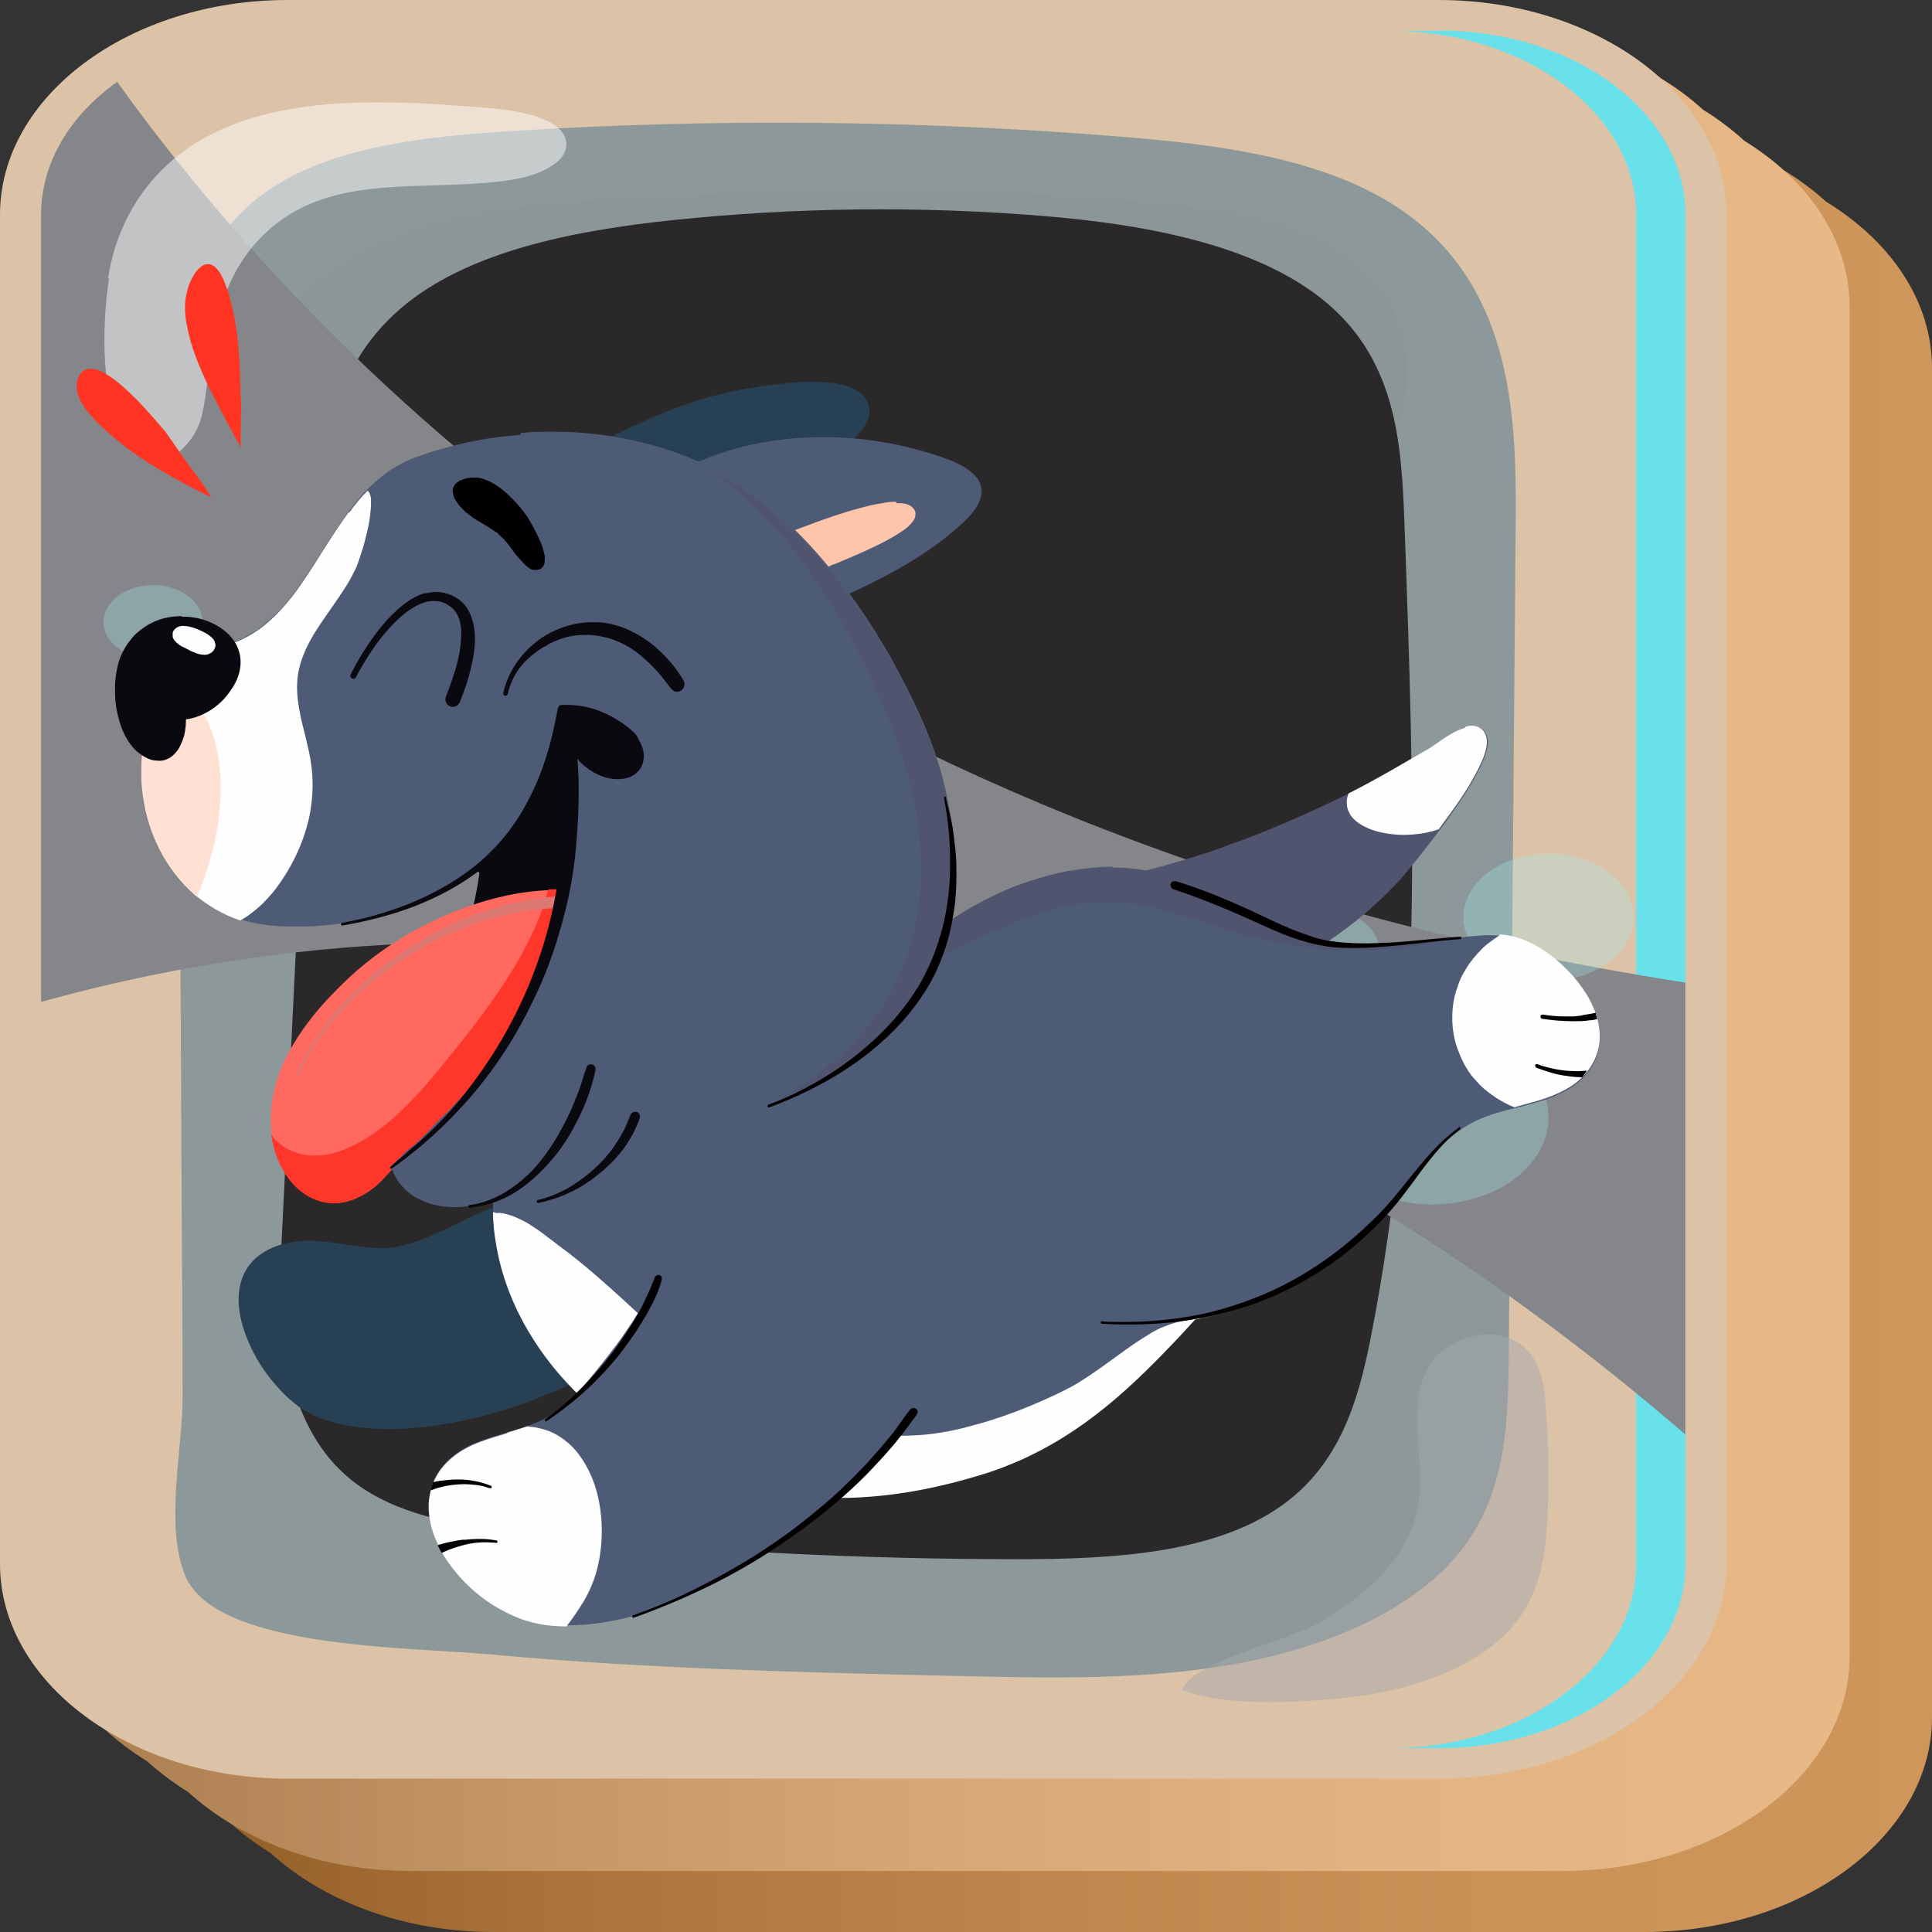 <?xml version="1.0" encoding="UTF-8"?>
<svg xmlns="http://www.w3.org/2000/svg" xmlns:xlink="http://www.w3.org/1999/xlink" viewBox="0 0 64 64">
  <rect x="0" y="0" width="64" height="64" fill="#333333" stroke="none"/>
  <defs>
    <style>
      .cls-1 {
        fill: url(#linear-gradient-2);
      }

      .cls-2 {
        fill: #a7a9ac;
      }

      .cls-2, .cls-3 {
        opacity: .5;
      }

      .cls-2, .cls-4, .cls-5, .cls-6 {
        mix-blend-mode: overlay;
      }

      .cls-7 {
        fill: #dd7771;
      }

      .cls-8 {
        fill: #ff3423;
      }

      .cls-9 {
        fill: #68e1eb;
      }

      .cls-9, .cls-10, .cls-11 {
        mix-blend-mode: multiply;
      }

      .cls-12 {
        isolation: isolate;
      }

      .cls-13 {
        fill: #020001;
      }

      .cls-10 {
        fill: #a4edf3;
      }

      .cls-3 {
        fill: #fff;
      }

      .cls-14 {
        mix-blend-mode: soft-light;
      }

      .cls-14, .cls-15 {
        fill: #fefefe;
      }

      .cls-16, .cls-17 {
        fill: #2b2829;
      }

      .cls-16, .cls-18 {
        mix-blend-mode: screen;
      }

      .cls-4 {
        fill: #848689;
      }

      .cls-19 {
        fill: #dcc2a7;
      }

      .cls-5 {
        fill: #8c9699;
      }

      .cls-20 {
        fill: #ff695f;
      }

      .cls-21 {
        fill: #ffc5aa;
      }

      .cls-22 {
        fill: #51546e;
      }

      .cls-11 {
        opacity: .3;
      }

      .cls-23 {
        fill: #ff372a;
      }

      .cls-24 {
        fill: #ffe0d2;
      }

      .cls-25 {
        fill: #4e5b77;
      }

      .cls-26 {
        fill: #274054;
      }

      .cls-27 {
        fill: url(#linear-gradient);
      }

      .cls-28 {
        fill: #0a090f;
      }

      .cls-6 {
        fill: #8c9899;
      }
    </style>
    <linearGradient id="linear-gradient" x1="64" y1="34.03" x2="5.45" y2="34.03" gradientUnits="userSpaceOnUse">
      <stop offset="0" stop-color="#cf965b"/>
      <stop offset=".25" stop-color="#ca9257"/>
      <stop offset=".51" stop-color="#be864c"/>
      <stop offset=".78" stop-color="#a9733a"/>
      <stop offset="1" stop-color="#925d26"/>
    </linearGradient>
    <linearGradient id="linear-gradient-2" x1="61.28" y1="31.49" x2="1.36" y2="31.49" gradientUnits="userSpaceOnUse">
      <stop offset="0" stop-color="#e8b886"/>
      <stop offset=".25" stop-color="#e3b482"/>
      <stop offset=".5" stop-color="#d7a877"/>
      <stop offset=".76" stop-color="#c29464"/>
      <stop offset="1" stop-color="#a97c4e"/>
    </linearGradient>
  </defs>
  <g class="cls-12">
    <g id="_Слой_2" data-name="Слой 2">
      <g id="_Слой_1-2" data-name="Слой 1">
        <g>
          <g>
            <path class="cls-27" d="M60.49,6.68c-1.75-1.6-4.41-2.62-7.38-2.62H14.98c-5.26,0-9.53,3.19-9.53,7.11V55.87c0,2.22,1.37,4.2,3.51,5.51,1.75,1.6,4.41,2.62,7.38,2.62H54.47c5.26,0,9.53-3.19,9.53-7.11V12.19c0-2.22-1.37-4.2-3.51-5.51Z"/>
            <path class="cls-1" d="M57.77,4.65c-.41-.37-.86-.71-1.36-1.02-1.75-1.6-4.41-2.62-7.38-2.62H10.89C5.64,1.02,1.36,4.21,1.36,8.13V52.83c0,2.22,1.37,4.2,3.51,5.51,.41,.37,.86,.71,1.36,1.02,1.75,1.6,4.41,2.62,7.38,2.62H51.74c5.26,0,9.53-3.19,9.53-7.11V10.16c0-2.22-1.37-4.2-3.51-5.51Z"/>
            <path class="cls-19" d="M47.66,0H9.53C4.28,0,0,3.19,0,7.11V51.81c0,3.92,4.28,7.11,9.53,7.11H47.66c5.26,0,9.53-3.19,9.53-7.11V7.11c0-3.92-4.28-7.11-9.53-7.11Z"/>
          </g>
          <path class="cls-6" d="M5.89,14.33c-.01-2.85,.17-6.06,2.96-8,2.12-1.47,5.21-1.81,8.09-1.99,6.68-.42,13.42-.36,20.09,.18,3.3,.26,6.79,.71,9.28,2.36,3.69,2.45,3.93,6.61,3.9,10.29-.08,9.24-.15,18.48-.23,27.72-.02,2.2-.08,4.51-1.54,6.42-1.54,2-4.45,3.25-7.46,3.8-3.01,.55-6.15,.48-9.24,.41-5.15-.12-10.31-.24-15.43-.71-2.79-.26-9.22-.18-10.19-2.65-.66-1.68-.07-4.15-.07-5.9,0-2.02-.02-4.03-.03-6.05-.02-4.03-.04-8.06-.06-12.1-.02-4.59-.04-9.18-.07-13.78Z"/>
          <path class="cls-5" d="M20.65,20.31c-3.25-.39-6.54-1.19-8.94-2.87-2.39-1.69-3.67-4.43-2.38-6.69,.89-1.57,2.87-2.69,5.01-3.3,2.14-.61,4.45-.77,6.74-.89,5.74-.3,11.52-.39,17.22,.17,2.22,.22,4.55,.57,6.21,1.7,2.93,1.99,2.55,5.66,.4,8.14-5.33,6.17-16.02,4.75-24.26,3.75Z"/>
          <path class="cls-16" d="M9.75,46.11c-.57-1.77-.49-3.61-.4-5.43,.37-7.55,.74-15.09,1.11-22.64,.14-2.75,.39-5.74,2.81-7.82,2.2-1.89,5.7-2.58,9.03-2.93,4.04-.42,8.14-.47,12.2-.14,3.7,.3,7.69,1.06,9.9,3.3,1.87,1.9,2.03,4.41,2.12,6.77,.33,9.07,.66,18.2-1.13,27.18-.4,1.99-1,4.12-2.97,5.5-2.25,1.58-5.63,1.75-8.72,1.75-5.06,0-10.12-.25-15.13-.73-4.65-.45-7.58-.99-8.81-4.8Z"/>
          <path class="cls-9" d="M47.66,1.02h-1.63c4.51,0,8.17,2.73,8.17,6.1V51.81c0,3.37-3.66,6.1-8.17,6.1h1.63c4.51,0,8.17-2.73,8.17-6.1V7.11c0-3.37-3.66-6.1-8.17-6.1Z"/>
          <path class="cls-2" d="M44.83,56.21c2.15-.26,4.29-1.07,5.39-2.47,.86-1.09,1-2.4,1.05-3.66,.05-1.24,.02-2.47-.08-3.71-.07-.81-.31-1.78-1.32-2.08-.75-.23-1.65,.04-2.16,.52-.51,.47-.69,1.1-.74,1.7-.11,1.25,.25,2.52-.08,3.75-.39,1.42-1.68,2.63-3.23,3.51-1.13,.64-4.12,1.25-4.5,2.21,1.43,.58,4.04,.42,5.67,.23Z"/>
          <path class="cls-4" d="M3.88,2.71c-1.55,1.11-2.52,2.67-2.52,4.4v26.08c12.35-3.44,32.73-4.39,54.47,14.33v-14.97C26.86,28.05,11.39,13.17,3.88,2.71Z"/>
          <path class="cls-3" d="M3.58,9.23c.26-1.79,1.27-3.6,3.21-4.67,2.66-1.47,6.31-1.25,9.61-.96,1.02,.09,2.32,.39,2.36,1.15,.03,.67-.97,1.08-1.84,1.21-2.2,.34-4.63-.04-6.59,.77-1.42,.58-2.33,1.69-2.8,2.85s-.56,2.38-.73,3.58c-.07,.46-.15,.93-.44,1.34-1.08,1.49-2.05,.48-2.43-.37-.6-1.35-.53-3.5-.32-4.91Z"/>
          <g class="cls-18">
            <path class="cls-17" d="M36.44,9.78c.84,1.55-.18,3.32-2.26,3.94-2.08,.62-4.45-.13-5.29-1.69-.84-1.55,.18-3.32,2.26-3.94,2.08-.62,4.45,.13,5.29,1.69Z"/>
            <ellipse class="cls-17" cx="41.34" cy="12.32" rx="2.18" ry="1.63"/>
            <path class="cls-17" d="M40.11,16.13c.37,.7-.08,1.49-1.01,1.77-.93,.28-1.99-.06-2.37-.76-.37-.7,.08-1.49,1.01-1.77,.93-.28,1.99,.06,2.37,.76Z"/>
          </g>
          <g class="cls-18">
            <path class="cls-17" d="M23.64,45.38c.8,1.49-.17,3.17-2.16,3.77-1.99,.6-4.25-.13-5.05-1.61-.8-1.49,.17-3.17,2.16-3.77,1.99-.6,4.25,.13,5.05,1.61Z"/>
            <path class="cls-17" d="M20.79,40.39c.22,.41-.05,.87-.59,1.03s-1.16-.03-1.38-.44c-.22-.41,.05-.87,.59-1.03,.54-.16,1.16,.03,1.38,.44Z"/>
            <path class="cls-17" d="M15.3,41.5c.45,.84-.09,1.78-1.21,2.12-1.12,.34-2.39-.07-2.84-.91-.45-.84,.09-1.78,1.21-2.12,1.12-.34,2.39,.07,2.84,.91Z"/>
          </g>
          <g class="cls-11">
            <path class="cls-10" d="M51.02,35.95c.79,1.47-.17,3.15-2.14,3.74-1.98,.59-4.22-.12-5.01-1.6-.79-1.47,.17-3.15,2.14-3.74,1.98-.59,4.22,.12,5.01,1.6Z"/>
            <path class="cls-10" d="M53.92,29.6c.58,1.08-.12,2.3-1.57,2.74-1.45,.43-3.09-.09-3.67-1.17-.58-1.08,.12-2.3,1.57-2.74,1.45-.43,3.09,.09,3.67,1.17Z"/>
            <path class="cls-10" d="M45.56,30.99c.37,.7-.08,1.49-1.01,1.77-.93,.28-1.99-.06-2.37-.76-.37-.7,.08-1.49,1.01-1.77,.93-.28,1.99,.06,2.37,.76Z"/>
            <path class="cls-10" d="M10.65,25.55c.41,.75-.09,1.61-1.1,1.92-1.01,.3-2.16-.06-2.57-.82-.41-.75,.09-1.61,1.1-1.92,1.01-.3,2.16,.06,2.57,.82Z"/>
            <path class="cls-10" d="M11.29,21.09c.21,.39-.04,.84-.57,1-.53,.16-1.13-.03-1.34-.43-.21-.39,.04-.84,.57-1,.53-.16,1.13,.03,1.34,.43Z"/>
            <path class="cls-10" d="M6.59,20.15c.34,.63-.07,1.34-.91,1.59-.84,.25-1.79-.05-2.13-.68-.34-.63,.07-1.34,.91-1.59s1.79,.05,2.13,.68Z"/>
          </g>
        </g>
        <g id="_Слой_6" data-name="Слой 6">
          <g>
            <path class="cls-22" d="M48.77,24.06c-.07,0-.15,.01-.23,.04-.08,.03-.16,.06-.24,.09-.09,.04-.17,.09-.23,.12-.16,.09-.32,.2-.46,.3l-.07,.05-.05,.03-.04,.03-.09,.06s-.08,.05-.12,.07l-.06,.04c-.12,.07-.24,.14-.36,.21-.23,.13-.46,.27-.69,.4-.5,.28-.95,.53-1.4,.76-.88,.44-1.81,.86-2.76,1.25-.37,.15-.73,.29-1.01,.39h-.02c-.38,.15-.71,.27-1.01,.37h-.03c-.47,.16-.95,.3-1.42,.43-.22,.06-.45,.12-.67,.18-.25,.07-.51,.13-.76,.2-.16,.04-.32,.09-.48,.13-.47,.16-.8,.27-1.11,.36-.42,.15-.81,.32-1.19,.51-.14,.07-.28,.14-.42,.22-.02,.01-.03,.04-.02,.05,0,.02,.02,.04,.04,.04,0,0,.01,0,.02,0,.41-.22,.87-.41,1.44-.6,.33-.1,.67-.2,1.05-.29,0,0,.02,.01,.03,.02,.03,.01,.07,.03,.1,.05h.02s.08,.05,.08,.05c.07,.03,.14,.06,.2,.09,.14,.07,.28,.13,.41,.2,.15,.08,.32,.17,.49,.27,.17,.1,.34,.2,.51,.3l.1,.06h.02s.02,.02,.02,.02c.29,.17,.6,.35,.9,.52,.39,.21,.72,.36,1.05,.48,.37,.13,.74,.21,1.09,.24,.06,0,.12,0,.18,0h-.04s-.04,.02-.04,.02c-.1,.03-.19,.06-.29,.08-.09,.02-.17,.04-.26,.06l-.15,.04c-.07,.02-.11,.05-.14,.09-.03,.05-.05,.11-.04,.17,.01,.06,.05,.11,.09,.15h.03s.03,.03,.03,.03c.03,0,.05,.01,.08,.01,.01,0,.03,0,.04,0,.18-.01,.37-.04,.62-.11,.21-.05,.42-.12,.66-.21,.39-.14,.8-.33,1.23-.58,.39-.22,.78-.48,1.19-.79,.36-.27,.71-.56,1.04-.87,.29-.27,.52-.5,.71-.71,.09-.09,.17-.19,.25-.29,.27-.32,.54-.66,.84-1.05,.38-.49,.69-.93,.97-1.35,.17-.25,.3-.46,.41-.66,.14-.24,.24-.44,.32-.63,.09-.2,.13-.36,.15-.52,.02-.18-.02-.34-.11-.46-.05-.06-.12-.11-.2-.14-.06-.02-.11-.03-.17-.03"/>
            <path class="cls-15" d="M48.54,24.1c-.08,.03-.16,.06-.24,.09-.09,.04-.17,.09-.23,.12-.16,.09-.32,.2-.46,.3l-.07,.05-.05,.03-.04,.03-.09,.06s-.08,.05-.12,.07l-.07,.04c-.12,.07-.24,.14-.36,.21-.23,.13-.46,.27-.69,.4-.49,.28-.95,.53-1.4,.76-.02,0-.03,.02-.05,.03-.02,.06-.04,.12-.05,.18-.01,.07-.01,.14,0,.2,0,0,0,0,0,0,0,.06,.02,.12,.04,.18h0c.02,.05,.06,.11,.09,.17,.05,.07,.11,.13,.17,.18,0,0,0,0,0,0,0,0,0,0,0,0,.1,.08,.21,.15,.32,.2,0,0,0,0,0,0,.2,.1,.42,.16,.64,.2,0,0,0,0,0,0,0,0,0,0,0,0,0,0,0,0,.01,0,.32,.06,.64,.07,.96,.04,0,0,0,0-.01,0,.28-.02,.56-.08,.82-.17,.26-.35,.5-.68,.71-.99,.17-.25,.3-.46,.41-.66,.14-.24,.24-.44,.32-.63,.09-.2,.13-.36,.15-.52,.02-.18-.02-.34-.11-.46-.05-.06-.12-.11-.2-.14-.06-.02-.11-.03-.17-.03-.07,0-.15,.01-.23,.04m-3.31,3.31s0,0,0,0c0,0,0,0,0,0"/>
            <polyline class="cls-15" points="44.91 27.2 44.91 27.2 44.91 27.2"/>
            <path class="cls-26" d="M16.88,39.93c-.14,0-.3,.02-.46,.06-.23,.05-.45,.15-.69,.26-.17,.08-.35,.17-.52,.25-.43,.21-.87,.43-1.32,.59-.4,.14-.73,.22-1.03,.25-.09,0-.17,0-.26,0-.38,0-.77-.06-1.13-.11h-.03c-.4-.07-.81-.13-1.21-.13-.06,0-.11,0-.17,0-.4,.02-.78,.11-1.12,.27-.12,.06-.24,.13-.36,.22-.1,.07-.19,.16-.28,.27-.29,.34-.43,.83-.39,1.38,.04,.5,.21,1.03,.5,1.59,.13,.25,.29,.5,.47,.74,.17,.22,.35,.43,.55,.63,.2,.19,.4,.36,.6,.49,.22,.14,.47,.26,.79,.36,.31,.1,.66,.18,1.05,.23,.31,.04,.63,.06,.97,.06,.05,0,.11,0,.16,0,.76-.01,1.55-.11,2.43-.3,.75-.16,1.52-.39,2.27-.68,.71-.27,1.33-.55,1.89-.87,.06-.04,.09-.11,.06-.17-.01-.03-.04-.05-.06-.06,0-.03,0-.06,0-.09,0-.03,0-.05,0-.08v-.02c0-.07-.01-.13-.02-.2-.01-.12-.02-.25-.04-.37-.03-.26-.07-.53-.11-.81-.11-.65-.25-1.21-.42-1.71-.22-.62-.47-1.08-.78-1.43-.17-.19-.35-.34-.55-.45-.22-.12-.45-.18-.69-.19-.03,0-.05,0-.08,0"/>
            <path class="cls-25" d="M36.84,28.71c-.44,0-.91,.05-1.43,.14-.26,.05-.55,.12-.87,.21-.3,.08-.59,.18-.86,.28-.52,.2-1.05,.46-1.59,.77-.51,.3-1,.65-1.45,1.03-.42,.36-.78,.72-1.08,1.1-.52,.43-1.08,.84-1.68,1.22-.56,.35-1.17,.69-1.85,1.03h0s.02,0,.02,0c-1.33,.65-2.75,1.2-4.12,1.74-.27,.11-.55,.21-.82,.32-1.83,.72-3.33,1.36-4.77,2.21-.03,.02-.04,.04-.05,.07,0,.03,0,.07,.02,.1,.02,.03,.04,.04,.07,.05-.06,.58-.07,1.16-.01,1.72,.06,.55,.17,1.11,.35,1.66,.33,1.03,.88,2.02,1.62,2.93,.35,.43,.75,.85,1.18,1.24,.41,.37,.87,.72,1.37,1.05,1.11,.74,2.33,1.29,3.63,1.63,1.02,.27,2.11,.41,3.23,.41,.25,0,.51,0,.77-.02,1.29-.07,2.65-.33,4.04-.76,.34-.11,.65-.22,.94-.34,.28-.11,.56-.24,.87-.4,.53-.27,1.07-.6,1.61-.99,.89-.65,1.76-1.43,2.81-2.53,.25-.26,.51-.54,.81-.87,.56-.1,1.12-.26,1.67-.46,1.14-.41,2.24-1.03,3.26-1.82,.68-.53,1.32-1.14,1.88-1.8,.13-.15,.26-.31,.4-.49,.07-.1,.15-.19,.22-.29,.06-.08,.12-.17,.18-.25,.29-.39,.56-.68,.84-.92,.26-.22,.55-.41,.86-.56,.43-.2,.89-.32,1.34-.43l.25-.06c.52-.14,1.08-.3,1.56-.61,.24-.16,.44-.35,.6-.58,.16-.23,.27-.48,.31-.75,.04-.24,.03-.5-.03-.79-.05-.24-.15-.49-.3-.77-.13-.23-.29-.46-.5-.71-.18-.21-.39-.42-.61-.6-.23-.19-.47-.35-.72-.49-.27-.14-.57-.25-.87-.3-.19-.04-.39-.05-.61-.05-.36,0-.72,.05-1.07,.09h-.09c-.31,.05-.64,.09-1.02,.12-.36,.04-.68,.06-.98,.08-.33,.02-.63,.03-.92,.03s-.59-.01-.86-.03c-.31-.03-.62-.07-.92-.13-.31-.06-.62-.15-.93-.26h-.02s0,0,0,0c-.29-.11-.58-.23-.86-.38-.13-.07-.27-.15-.43-.24-.11-.06-.21-.13-.31-.19-.05-.03-.11-.07-.16-.1-.29-.18-.59-.35-.89-.5-.27-.13-.55-.25-.86-.36-.28-.1-.57-.18-.86-.24-.27-.06-.55-.09-.87-.12-.13,0-.26-.01-.4-.01m-20.24,10.59h0s0-.02,0-.02c0,.03,0,.05,0,.08,0-.02,0-.03,0-.05h0s0,0,0,0c0,0,0,0,0,0,0,0,0,0,0,0h0s0,0,0,0c0,0,0,0,0,0,0,0,0,0,0,0"/>
            <path class="cls-15" d="M49.65,31s0,0,0,0c-.13,.09-.26,.18-.39,.28-.11,.09-.21,.19-.31,.3h0s0,0,0,0c0,0,0,0,0,0,0,0,0,0,0,0h0s0,0,0,0c0,0,0,0,0,0h0c-.09,.1-.18,.21-.26,.32-.08,.11-.15,.23-.22,.35,0,0,0,0,0,0,0,0,0,0,0,0,0,0,0,0,0,0-.07,.13-.13,.26-.17,.39-.05,.13-.09,.26-.12,.39,0,0,0,0,0,0,0,0,0,0,0,0,0,0,0,0,0,0-.06,.27-.08,.55-.07,.82h0s0,0,0,0c0,0,0,0,0,0,0,0,0,0,0,0,.01,.28,.06,.56,.15,.83,.09,.26,.2,.52,.35,.75,0,0,0,0,0,0,.07,.12,.16,.23,.25,.33,.09,.1,.18,.2,.28,.29h0c.11,.09,.22,.18,.34,.26,.11,.08,.23,.15,.36,.22,.11,.06,.22,.11,.33,.15,.02,0,.04-.01,.06-.02l.26-.07c.52-.14,1.08-.3,1.56-.61,.24-.16,.44-.35,.6-.58,.16-.23,.27-.48,.32-.76,.04-.24,.03-.5-.03-.79-.05-.24-.15-.49-.3-.77-.13-.23-.29-.46-.5-.71-.18-.21-.39-.41-.61-.6-.23-.19-.47-.35-.73-.49-.27-.14-.57-.25-.87-.3-.07-.01-.15-.02-.22-.03l-.04,.02m-1.17,1.24s0,0,0,0c0,0,0,0,0,0m-.29,.78s0,0,0,0c0,0,0,0,0,0m1.63,3.52h0s0,0,0,0Z"/>
            <polyline class="cls-15" points="48.96 31.57 48.96 31.57 48.96 31.57 48.96 31.57"/>
            <polyline class="cls-15" points="48.96 31.57 48.96 31.57 48.96 31.57 48.96 31.57"/>
            <path class="cls-15" d="M16.41,40.16h.01s-.06,0-.09,0c0,.18,.02,.36,.03,.53,.06,.55,.17,1.11,.35,1.66,.33,1.03,.88,2.02,1.62,2.94,.35,.43,.74,.84,1.18,1.24,.41,.37,.87,.72,1.37,1.05,1.11,.74,2.33,1.29,3.63,1.63,1.02,.27,2.11,.41,3.23,.41,.24,0,.5,0,.77-.02,1.29-.07,2.65-.33,4.04-.76,.35-.11,.66-.22,.94-.34,.28-.11,.56-.24,.87-.4,.53-.27,1.07-.6,1.61-.99,.89-.64,1.76-1.43,2.81-2.53,.24-.25,.51-.54,.81-.87,.07-.01,.13-.03,.2-.04-.04,0-.09,0-.13,.01-.12,.01-.24,.03-.36,.05-.12,.02-.24,.05-.35,.08,0,0,0,0,.01,0-.16,.04-.31,.1-.46,.16-.08,.03-.15,.07-.23,.11-.08,.04-.15,.08-.22,.13,0,0,0,0,0,0-.27,.16-.52,.33-.77,.51-.24,.17-.48,.35-.72,.52-.25,.18-.51,.36-.77,.52-.12,.08-.25,.15-.38,.22-.13,.07-.26,.13-.4,.2-.59,.28-1.19,.53-1.8,.74-.3,.1-.6,.2-.91,.28-.15,.04-.3,.08-.45,.12-.13,.03-.27,.06-.41,.09-.33,.06-.66,.11-1,.13-.32,.02-.64,.03-.97,.02-.33-.01-.66-.04-.99-.09-.32-.05-.63-.11-.95-.19-.65-.16-1.28-.38-1.89-.65-.61-.27-1.19-.58-1.75-.94-.57-.36-1.11-.75-1.62-1.18-.27-.23-.53-.46-.8-.7-.28-.25-.56-.51-.83-.76-.56-.51-1.12-1.01-1.71-1.47-.08-.07-.17-.13-.25-.19-.07-.05-.13-.1-.2-.15-.11-.09-.22-.17-.34-.26-.13-.1-.26-.2-.4-.29-.13-.09-.25-.17-.39-.24,0,0,0,0,0,0-.1-.05-.2-.1-.3-.14-.05-.02-.09-.04-.14-.05-.04-.01-.09-.03-.13-.04-.07-.02-.14-.03-.21-.04-.05,0-.11,0-.16,0h-.02"/>
            <path class="cls-13" d="M48.33,37.35c-.29,.21-.55,.44-.79,.69-.25,.26-.49,.55-.72,.83-.23,.28-.45,.57-.69,.85-.23,.27-.47,.53-.73,.77-.74,.72-1.57,1.35-2.47,1.86,0,0,.02,0,.02-.01-.43,.24-.88,.46-1.34,.64-.47,.19-.95,.34-1.44,.47h0c-1.06,.26-2.16,.36-3.25,.34,0,0,0,0,0,0-.14,0-.28,0-.41-.02-.02,0-.04,.01-.05,.03,0,.02,.01,.05,.03,.05,.85,.05,1.71,.03,2.55-.07,.41-.05,.82-.13,1.22-.22,.2-.04,.39-.1,.59-.15,.2-.05,.39-.12,.58-.18,.77-.26,1.51-.63,2.21-1.06,.72-.45,1.39-1,1.99-1.6,.21-.21,.41-.43,.6-.66,.2-.24,.38-.49,.57-.74,.09-.12,.18-.25,.27-.37,.09-.12,.18-.24,.28-.36,.19-.24,.39-.48,.61-.69h0c.13-.12,.27-.24,.41-.34,.02-.01,.02-.04,0-.06,0-.01-.02-.02-.03-.02,0,0-.02,0-.02,0m-8.15,6.1s0,0,.01,0c0,0,0,0-.01,0"/>
            <path class="cls-13" d="M50.86,35.3s0,.06,.03,.07c.16,.06,.32,.11,.48,.16,.17,.05,.34,.09,.52,.11,.17,.03,.35,.04,.52,.05h0c.05-.07,.11-.14,.16-.22-.02,0-.03,0-.05,0-.13,.01-.25,.02-.38,.01,0,0,0,0,.01,0-.36,0-.72-.07-1.06-.17,0,0,0,0,0,0-.06-.02-.12-.04-.17-.06,0,0-.02,0-.02,0-.02,0-.04,.01-.05,.03"/>
            <path class="cls-13" d="M52.4,33.64c-.09,.01-.18,.02-.27,.03-.1,0-.2,0-.3,0h.02c-.25,0-.49-.02-.74-.06-.04,0-.08,.02-.08,.06,0,.04,.02,.08,.06,.08,.18,.02,.35,.05,.53,.06,.17,.01,.34,.02,.51,.02s.34,0,.51-.03c.09,0,.18-.02,.27-.04-.02-.07-.04-.14-.05-.21-.15,.03-.3,.06-.45,.08"/>
            <polyline class="cls-15" points="48.96 31.57 48.96 31.57 48.96 31.57 48.96 31.57"/>
            <path class="cls-22" d="M35.41,28.85c-.26,.05-.55,.12-.87,.21-.31,.09-.59,.18-.86,.28-.52,.2-1.05,.46-1.59,.77-.51,.3-1,.65-1.45,1.03-.42,.36-.78,.72-1.08,1.1-.02,.02-.05,.04-.07,.06,.25-.08,.49-.16,.73-.25,.54-.21,1.07-.45,1.6-.69,0,0,0,0,0,0,0,0,0,0,0,0h0c.14-.06,.28-.13,.41-.19,0,0,0,0,0,0,.59-.28,1.19-.55,1.8-.77,.38-.14,.78-.26,1.18-.35,.43-.1,.87-.17,1.31-.17,.04,0,.08,0,.12,0,.27,0,.54,.02,.81,.05,.31,.04,.62,.1,.92,.18,.61,.15,1.21,.35,1.81,.55,.31,.1,.61,.2,.92,.28,.28,.08,.56,.15,.85,.21,.58,.12,1.16,.21,1.75,.26,0,0,0,0-.01,0,.6,.05,1.2,.07,1.8,.05,.59-.02,1.18-.08,1.76-.18h0s0,0,0,0h0c.27-.05,.54-.11,.81-.18-.3,.04-.61,.07-.95,.1-.36,.04-.68,.06-.98,.08-.33,.02-.63,.03-.92,.03s-.58-.01-.86-.03c-.31-.03-.62-.07-.92-.13-.3-.06-.62-.15-.93-.26h-.02c-.3-.11-.59-.24-.86-.38-.14-.07-.28-.15-.43-.24-.11-.06-.21-.13-.31-.19l-.16-.1c-.3-.18-.6-.35-.89-.5-.27-.13-.55-.25-.86-.36-.28-.1-.57-.18-.86-.24-.27-.06-.55-.09-.87-.12-.13,0-.27-.01-.4-.01-.45,0-.91,.05-1.43,.14"/>
            <polyline class="cls-22" points="31.83 31.35 31.83 31.35 31.83 31.35"/>
            <path class="cls-25" d="M22.97,42.37c-.15,0-.3,0-.45,.02-.23,.02-.46,.07-.69,.14,0,0-.01-.01-.02-.02-.02-.01-.04-.02-.06-.02-.01,0-.02,0-.03,0-.03,0-.06,.03-.08,.06-.03,.07-.07,.14-.1,.21l-.04,.08c-.05,.1-.1,.2-.16,.3-.1,.19-.22,.38-.36,.6-.23,.35-.48,.72-.82,1.15-.14,.18-.28,.36-.42,.53-.14,.17-.29,.36-.44,.53-.27,.31-.5,.54-.75,.73h0c-.23,.17-.49,.32-.77,.44-.31,.13-.64,.23-.96,.32l-.16,.05c-.33,.1-.67,.2-.99,.34-.43,.19-1,.56-1.28,1.18-.1,.23-.16,.49-.18,.76-.01,.25,.02,.51,.09,.78,.07,.25,.18,.52,.32,.78,.13,.25,.31,.5,.51,.74,.39,.47,.88,.88,1.43,1.19,.27,.15,.55,.28,.85,.38,.28,.09,.58,.15,.92,.18,.17,.01,.34,.02,.51,.02,.57,0,1.19-.08,1.83-.23,.76-.18,1.54-.47,2.39-.88,.76-.37,1.51-.81,2.3-1.35,.7-.48,1.41-1.02,2.11-1.62,.89-.77,1.71-1.57,2.42-2.39,.05-.06,.05-.13,0-.18-.02-.02-.05-.03-.08-.04,.03-.04,.04-.09,.02-.12-.31-.59-.74-1.18-1.26-1.75-.54-.59-1.14-1.12-1.79-1.57-.69-.48-1.4-.84-2.09-1.08-.59-.2-1.17-.3-1.72-.3"/>
            <path class="cls-15" d="M16.82,47.47l-.16,.05c-.31,.09-.67,.2-.99,.34-.43,.19-1,.56-1.29,1.19-.1,.23-.16,.49-.18,.76-.01,.24,.02,.51,.09,.78,.07,.25,.18,.51,.32,.78,.13,.25,.31,.5,.51,.74,.39,.47,.89,.89,1.43,1.19,.27,.15,.55,.28,.85,.38,.28,.09,.58,.15,.92,.18,.15,.01,.3,.02,.44,.02,.01-.02,.03-.03,.04-.05,.19-.24,.36-.5,.52-.76,.06-.09,.11-.19,.16-.29,.04-.07,.07-.15,.1-.22h0c.16-.36,.26-.76,.31-1.16h0c.06-.45,.06-.91,0-1.37,0,0,0,0,0,.01-.05-.4-.15-.79-.31-1.16h0c-.11-.25-.25-.5-.42-.72,0,0,0,0,0,0,0,0,0,0,0,0,0,0,0,0,0,0,0,0,0,0,0,0,0,0,0,0,0,0h0s0,0,0,0c0,0,0,0,0,0,0,0,0,0,0,0-.13-.17-.28-.32-.45-.45-.15-.12-.31-.21-.49-.29h0c-.18-.07-.37-.12-.57-.15,0,0,0,0,0,0,0,0,0,0,0,0,0,0,0,0,0,0,0,0,0,0,0,0,0,0,0,0,0,0,0,0,0,0,0,0-.06,0-.12-.01-.19-.02-.22,.08-.45,.14-.66,.21"/>
            <polyline class="cls-15" points="19.16 48.18 19.16 48.18 19.16 48.18 19.16 48.18"/>
            <path class="cls-15" d="M19.16,48.18h0s0,0,0,0Z"/>
            <polyline class="cls-15" points="19.17 48.18 19.16 48.18 19.17 48.18"/>
            <path class="cls-13" d="M14.6,49.05c-.09,.01-.18,.03-.26,.05,0,.01,0,.02-.01,.03,0,0,0,.02,0,.02-.02,.07-.05,.14-.06,.22,.07-.02,.13-.05,.2-.07,.11-.03,.21-.06,.32-.08h0c.28-.05,.57-.07,.86-.04h-.02c.19,.01,.38,.04,.55,.11h0s.03,0,.05,.01c.02,0,.04,0,.06-.02,0-.02,0-.05-.02-.06-.16-.06-.33-.12-.5-.15-.19-.04-.38-.06-.57-.06-.02,0-.05,0-.07,0-.17,0-.34,.02-.51,.04m.2,.17h0s0,0,0,0Z"/>
            <path class="cls-13" d="M15.38,51c-.18,.02-.35,.05-.53,.09-.09,.02-.17,.04-.26,.07-.03,0-.06,.02-.09,.03,.01,.03,.03,.06,.04,.08,.03,.06,.06,.12,.09,.17,.02,0,.05-.02,.07-.03,.09-.04,.18-.08,.28-.11,.09-.04,.19-.06,.28-.09,.09-.03,.19-.05,.28-.07,.26-.05,.52-.06,.78-.04,0,0,0,0-.01,0,.04,0,.08,0,.12,.01,.02,0,.05,0,.05-.03,0-.02,0-.05-.03-.05-.17-.03-.34-.05-.51-.05-.03,0-.06,0-.1,0-.16,0-.31,.01-.47,.03"/>
            <path class="cls-13" d="M30.16,46.68c-.13,.16-.25,.33-.37,.5-.06,.09-.12,.17-.18,.25-.06,.07-.11,.14-.17,.21-.23,.28-.47,.55-.71,.82-.25,.26-.5,.52-.76,.77-.26,.25-.53,.49-.81,.72,0,0,0,0,0,0-.33,.28-.67,.55-1.02,.81-.36,.26-.73,.51-1.1,.75-.75,.47-1.53,.9-2.33,1.28,0,0,0,0,.01,0-.57,.27-1.15,.51-1.75,.72-.02,0-.03,.03-.03,.05,0,.02,.03,.03,.05,.03,.84-.3,1.67-.65,2.48-1.04,.81-.4,1.6-.85,2.35-1.36,.75-.5,1.47-1.05,2.15-1.65,.34-.3,.66-.61,.97-.94,.31-.33,.62-.67,.9-1.03,.18-.23,.35-.47,.52-.7,.02-.03,.04-.06,.04-.1,0-.04-.02-.07-.05-.1-.03-.02-.06-.03-.09-.03-.04,0-.08,.02-.1,.05m-2.98,3.26s0,0-.01,0c0,0,0,0,.01,0"/>
            <path class="cls-13" d="M21.7,42.3c-.02,.06-.05,.11-.07,.17-.03,.07-.06,.13-.08,.2-.06,.13-.12,.26-.18,.39-.12,.26-.26,.51-.41,.76,0,0,0-.01,.01-.02-.13,.21-.27,.42-.41,.63-.15,.22-.31,.43-.48,.64-.32,.4-.68,.78-1.05,1.14h.01c-.15,.13-.31,.27-.47,.41-.16,.14-.33,.27-.51,.39-.02,.01-.02,.04,0,.06,.01,.02,.04,.02,.06,0,.18-.13,.36-.25,.54-.39,.18-.14,.36-.28,.53-.43,.18-.15,.35-.31,.51-.47,.17-.17,.33-.34,.49-.52,.16-.18,.31-.36,.45-.55,.14-.19,.28-.38,.41-.57,.13-.2,.25-.4,.37-.6,.11-.2,.22-.4,.31-.61,.04-.08,.07-.16,.1-.25,.04-.09,.06-.18,.09-.28,0-.03,.01-.06,0-.09-.01-.03-.04-.06-.07-.07-.02,0-.03,0-.05,0-.05,0-.1,.03-.12,.08m-.73,1.5s0,0,0-.01c0,0,0,0,0,.01"/>
            <path class="cls-26" d="M26.95,12.64c-.14,0-.29,0-.44,.01-.27,.02-.56,.05-.94,.1-.15,.02-.29,.04-.44,.06l-.24,.04c-.48,.07-.96,.18-1.43,.31-1.35,.38-2.63,1.01-3.92,1.66-.03,.01-.05,.04-.06,.07-.01,.03,0,.07,.01,.1,0,.02,.02,.03,.04,.04,0,.02,.02,.04,.03,.06,.26,.24,.58,.46,1.02,.68,.38,.19,.78,.35,1.19,.51l.21,.08c.12,.05,.24,.09,.36,.14l.09,.04c.07,.03,.13,.05,.2,.08,.11,.04,.24,.08,.36,.11,.21,.05,.44,.08,.67,.09h.05c.18,0,.38-.02,.59-.06,.36-.07,.74-.21,1.2-.45,.17-.09,.36-.2,.6-.34,.07-.04,.15-.09,.22-.14,.08-.05,.17-.1,.25-.15,.11-.06,.21-.13,.32-.19,.11-.06,.22-.12,.32-.19,.31-.19,.56-.35,.78-.52,.2-.15,.45-.36,.63-.63,.07-.11,.13-.22,.16-.34,.03-.12,.03-.24,0-.36-.03-.11-.09-.22-.18-.33-.07-.08-.17-.16-.29-.22-.27-.15-.58-.2-.82-.22-.16-.02-.32-.03-.51-.03"/>
            <path class="cls-25" d="M27.27,14.48c-.51,0-1.01,.03-1.51,.1-1.22,.16-2.34,.52-3.32,1.06-.03,.02-.05,.05-.05,.09-.04,.04-.04,.11-.01,.15,.84,1.29,2.12,2.19,3.35,3.06,.17,.12,.34,.24,.51,.36,.31,.22,.56,.41,.79,.58-.02,.03-.02,.06-.01,.1,.02,.05,.07,.09,.12,.09,.01,0,.03,0,.04,0,.9-.36,1.68-.73,2.39-1.12,.88-.48,1.6-.98,2.19-1.51,.14-.12,.3-.27,.44-.44,.12-.15,.21-.29,.26-.43,.05-.14,.07-.27,.05-.39-.02-.12-.06-.24-.14-.34-.07-.09-.16-.18-.28-.27-.11-.08-.23-.15-.38-.22-.29-.14-.6-.24-.89-.33-.37-.11-.71-.2-1.02-.27-.43-.09-.87-.16-1.32-.21-.41-.04-.82-.06-1.22-.06"/>
            <path class="cls-21" d="M29.67,16.62c-.16,0-.32,.02-.45,.05-.28,.04-.55,.11-.76,.17-.61,.16-1.19,.37-1.67,.55-.42,.15-.83,.32-1.25,.48-.06,.02-.11,.04-.17,.07-.04,.01-.06,.03-.08,.06-.02,.03-.02,.06-.01,.1,0,.03,.02,.05,.05,.07,0,.03,.03,.06,.06,.08,.16,.08,.32,.18,.47,.27,.26,.15,.53,.31,.81,.43,0,0,0,.02,.01,.02,.02,.03,.04,.05,.08,.06,.01,0,.02,0,.03,0,.02,0,.04,0,.07-.02,.07-.03,.14-.06,.22-.09,0,0,.02,0,.02,0l.07-.03c.11-.04,.21-.09,.32-.14l.06-.03,.07-.03s0,0,0,0c0,0,0,0,0,0,0,0,0,0,0,0,0,0,0,0,0,0h.02s0,0,0,0h0s.17-.07,.17-.07c.37-.16,.76-.32,1.13-.5,.3-.14,.54-.27,.75-.4,.11-.07,.21-.13,.3-.2,.09-.07,.16-.13,.22-.21,.05-.06,.1-.13,.11-.22,.02-.09,0-.17-.05-.23-.1-.14-.27-.18-.41-.19-.05,0-.1,0-.15,0"/>
            <path class="cls-28" d="M18.97,25.76c-.01-.21-.03-.42-.07-.64-.01-.09-.03-.19-.05-.28-.02-.1-.04-.2-.07-.28,0-.03-.02-.05-.04-.07-.03-.03-.07-.05-.11-.05-.03,0-.05,0-.08,.02-.04,.02-.06,.05-.07,.09-.06,.15-.1,.28-.14,.4-.04,.12-.07,.25-.1,.37l-.02,.06-.02,.06c-.03,.11-.05,.21-.08,.32-.02,.04-.05,.09-.07,.13-.03,.06-.05,.11-.08,.17-.05,.12-.1,.24-.15,.36-.02,.06-.05,.13-.07,.19,0,0,0,.01,0,.02-.08,.13-.17,.26-.28,.4-.26,.34-.56,.65-.79,.88l-.16,.16c-.16,.16-.32,.33-.48,.5-.01-.02-.04-.03-.06-.03-.04,0-.07,.03-.08,.08,0,.04,0,.07,0,.11l-.02,.03-.02,.02s-.03,.09,0,.12c0,0,.01,.01,.02,.02,0,.05-.01,.1-.02,.15-.12,.84-.35,1.63-.61,2.43-.05,.15-.09,.29-.13,.44l-.06,.19-.03,.11c-.05,.17-.11,.35-.16,.52-.13,.45-.23,.86-.3,1.26-.11,.58-.15,1.06-.14,1.5,0,.25,.03,.49,.07,.73,.02,.12,.05,.23,.09,.34,.04,.1,.09,.22,.17,.31,.03,.05,.08,.09,.14,.09,.01,0,.03,0,.04,0,.04-.01,.07-.04,.09-.07,.02-.03,.02-.07,.01-.11,0-.03,0-.05,0-.08,.07-.05,.14-.1,.21-.16,.09-.07,.17-.15,.26-.25,.17-.18,.31-.38,.45-.56,.25-.35,.49-.73,.74-1.15,.53-.88,.96-1.75,1.28-2.58,.08-.21,.15-.42,.22-.63,.06-.18,.1-.36,.15-.56,.1-.38,.18-.77,.26-1.15,.18-.9,.3-1.77,.34-2.6,.03-.47,.03-.91,0-1.32Z"/>
            <path class="cls-20" d="M18.51,29.48c-.56,0-1.15,.06-1.75,.19-.84,.18-1.69,.48-2.52,.89-.8,.39-1.53,.86-2.19,1.4-.29,.24-.6,.52-.93,.86-.32,.32-.62,.66-.87,.99-.28,.36-.52,.74-.72,1.11-.2,.39-.36,.8-.45,1.22-.2,.84-.12,1.7,.21,2.41,.16,.34,.37,.63,.64,.86,.26,.22,.56,.37,.89,.42,.08,.01,.16,.02,.25,.02,.26,0,.54-.06,.8-.19,.19-.09,.38-.21,.55-.35,.18-.14,.33-.32,.49-.49l.05-.05c.11-.13,.22-.26,.34-.38,.15-.14,.3-.28,.46-.41l.06-.05c.18-.15,.36-.31,.55-.46l.12-.1c.32-.26,.64-.53,.95-.81,.39-.35,.72-.68,1.01-1.02,.17-.2,.33-.41,.45-.57,.13-.18,.27-.37,.41-.59,.49-.72,.91-1.47,1.25-2.24,.35-.78,.62-1.59,.79-2.38,.05-.01,.08-.05,.09-.1,0-.03,0-.07-.03-.09-.02-.03-.05-.04-.08-.05-.26-.03-.54-.05-.81-.05"/>
            <path class="cls-23" d="M18.15,29.49c-.09,.35-.2,.7-.34,1.03-.17,.41-.37,.81-.59,1.2-.45,.8-.98,1.55-1.54,2.28-.26,.34-.53,.68-.8,1.01-.26,.32-.52,.64-.79,.95-.29,.33-.59,.64-.91,.94-.31,.29-.64,.55-1,.78-.18,.11-.36,.21-.55,.3-.09,.04-.19,.08-.28,.12-.09,.03-.18,.06-.27,.09-.34,.09-.71,.12-1.05,.05-.16-.03-.32-.09-.47-.16-.14-.08-.28-.17-.4-.29-.07-.07-.13-.14-.18-.22,.05,.35,.14,.68,.29,.99,.16,.34,.37,.63,.64,.86,.26,.22,.57,.37,.89,.42,.08,.01,.17,.02,.25,.02,.26,0,.54-.06,.8-.19,.19-.09,.38-.21,.56-.35,.17-.14,.32-.31,.49-.5l.05-.05v-.02s.04-.03,.04-.03c.1-.11,.2-.23,.31-.33,.15-.15,.32-.29,.46-.41l.06-.05c.18-.15,.36-.31,.55-.46l.12-.1,.05-.04c.3-.25,.61-.5,.91-.77,.39-.35,.72-.68,1.01-1.02,.19-.22,.37-.46,.45-.57,.14-.19,.28-.39,.41-.59,.49-.72,.91-1.48,1.25-2.24,.35-.79,.62-1.59,.79-2.38,.05-.01,.08-.05,.09-.1,0-.03,0-.07-.03-.1-.02-.03-.05-.04-.08-.05-.27-.03-.54-.05-.81-.05-.12,0-.23,0-.35,0"/>
            <polyline class="cls-23" points="9.04 37.51 9.04 37.51 9.04 37.51"/>
            <path class="cls-7" d="M18.55,29.69c-.1,0-.2,.01-.29,.02-.19,.02-.38,.04-.57,.07-.38,.06-.77,.14-1.14,.25-.39,.11-.77,.24-1.14,.39-.37,.15-.74,.33-1.09,.52-.18,.1-.35,.2-.53,.31-.18,.11-.35,.22-.52,.33-.33,.23-.66,.47-.96,.74-.6,.52-1.15,1.1-1.62,1.74-.36,.49-.66,1.03-.91,1.59,0,.02,0,.05,.03,.05,.02,0,.04,0,.05-.02,.06-.13,.12-.26,.18-.39,0,0,0,0,0,0,.33-.65,.77-1.24,1.26-1.78,0,0,0,0,0,0,.15-.17,.31-.33,.48-.49,.17-.16,.34-.32,.52-.47,.18-.15,.37-.29,.56-.43,.19-.14,.38-.27,.57-.39,0,0,0,0-.01,0,.21-.13,.41-.25,.63-.37,.21-.12,.43-.22,.65-.33,.22-.1,.44-.2,.67-.29,.22-.09,.45-.17,.68-.24h-.04c.37-.1,.74-.2,1.12-.27,.19-.04,.38-.07,.57-.09,.18-.02,.37-.04,.55-.05,.09,0,.18,0,.26,0,.1,0,.21,0,.31,0,.06,0,.11,0,.15-.05,.04-.04,.07-.09,.07-.14,0-.06-.01-.11-.05-.15-.03-.04-.09-.07-.14-.07-.1,0-.2,0-.3,.01"/>
            <path class="cls-25" d="M17.26,14.4c-.63,.05-1.27,.14-1.9,.28-.3,.07-.6,.15-.91,.24-.14,.04-.28,.09-.43,.14-.16,.06-.29,.1-.41,.15-.21,.09-.41,.2-.61,.32-.18,.11-.35,.25-.54,.41-.3,.26-.59,.58-.91,1.01-.32,.43-.62,.89-.9,1.34-.3,.47-.6,.96-.95,1.41-.33,.43-.66,.77-1.01,1.04-.27,.2-.55,.37-.84,.49-.27,.11-.56,.19-.86,.24-.02,0-.04,.01-.05,.03-.45,.29-.85,.65-1.21,1.08-.35,.42-.63,.89-.83,1.38-.01,.01-.02,.03-.02,.04-.18,.68-.24,1.37-.18,2.08,.07,.7,.26,1.37,.56,1.98,.3,.61,.73,1.16,1.23,1.58,.26,.22,.55,.41,.86,.56,.31,.16,.65,.28,1.01,.36,.31,.07,.64,.11,1.09,.13,.14,0,.28,0,.42,0,.22,0,.44,0,.66-.02,.74-.05,1.49-.18,2.22-.4,.74-.22,1.44-.51,2.09-.88,.67-.37,1.26-.82,1.76-1.33,.51-.52,.92-1.1,1.21-1.72,.35-.75,.59-1.59,.71-2.48,.12,.42,.22,.87,.29,1.34,0,0,0,0,0,0h0s0,.03,0,.03c.13,1.03,.12,2.15-.04,3.36-.1,.72-.25,1.46-.45,2.19-.2,.72-.43,1.4-.69,2.03-.38,.89-.88,1.74-1.49,2.54-.32,.41-.68,.82-1.07,1.22-.14,.16-.29,.31-.45,.45-.09,.1-.19,.2-.29,.29,0,0,0,.02,0,.02-.27,.29-.56,.57-.88,.81-.16,.17-.33,.32-.5,.48h0c.06,.19,.14,.37,.25,.53,.1,.14,.23,.27,.38,.39,.28,.21,.63,.35,1.05,.42,.14,.02,.29,.03,.44,.03,.28,0,.56-.04,.83-.11,.38-.1,.77-.28,1.15-.53,.26-.17,.51-.37,.76-.61,.08-.08,.16-.16,.24-.24,0,0,.02,0,.03,0,.01,0,.03,0,.04,0,1.59-.29,3.38-.62,5.09-1.12,1.9-.55,3.45-1.26,4.75-2.14,.45-.31,.89-.66,1.3-1.04,.02-.01,.03-.03,.03-.06,.27-.22,.52-.47,.74-.73,.34-.4,.64-.85,.87-1.35,.43-.91,.67-1.97,.71-3.14,.01-.53-.02-1.08-.09-1.66-.07-.54-.18-1.09-.33-1.63-.14-.5-.32-1.02-.54-1.54-.25-.59-.54-1.19-.86-1.79-.66-1.25-1.43-2.41-2.28-3.45-.91-1.12-1.9-2.05-2.92-2.75-.98-.68-2.15-1.17-3.47-1.48-.6-.14-1.25-.24-1.92-.29-.31-.02-.63-.03-.94-.03-.33,0-.67,.01-1.01,.04m1.55,10.85h0s0,0,0,0"/>
            <path class="cls-22" d="M25.75,17.57c.73,.84,1.38,1.75,1.95,2.71,.56,.94,1.06,1.93,1.49,2.94,.2,.47,.38,.94,.55,1.41,.09,.25,.17,.5,.25,.76,.08,.28,.16,.56,.22,.84,.13,.56,.22,1.12,.26,1.69,.04,.57,.05,1.14,0,1.71-.05,.55-.14,1.1-.3,1.64-.15,.53-.36,1.05-.62,1.54-.27,.5-.59,.97-.97,1.39-.21,.24-.43,.46-.66,.68-.23,.21-.47,.42-.72,.61-.23,.18-.47,.35-.71,.51-.25,.17-.5,.32-.76,.48-.12,.07-.25,.15-.37,.22,.97-.4,1.83-.87,2.6-1.39,.45-.31,.89-.66,1.3-1.04,.02-.01,.03-.03,.03-.06,.27-.22,.52-.46,.74-.72,.34-.4,.64-.86,.87-1.35,.43-.91,.67-1.97,.71-3.14,.01-.53-.02-1.09-.09-1.66-.07-.54-.18-1.09-.33-1.63-.14-.5-.32-1.02-.54-1.54-.25-.58-.54-1.19-.86-1.79-.66-1.25-1.43-2.41-2.28-3.45-.92-1.12-1.9-2.05-2.92-2.75-.35-.24-.72-.46-1.12-.65,.84,.59,1.6,1.29,2.27,2.07"/>
            <path class="cls-13" d="M31.31,26.38s-.04,.02-.04,.05c.04,.2,.07,.4,.1,.61,.03,.21,.05,.42,.07,.63,.02,.2,.02,.39,.03,.59,0,.2,0,.39,0,.59,0,.36-.04,.72-.09,1.08-.05,.37-.13,.73-.24,1.09,0-.01,0-.02,.01-.04-.09,.31-.2,.62-.33,.92-.13,.29-.27,.57-.43,.83h0s0,0-.01,0c0,0,0,.01,0,.02,0,0,0,0,0-.01-.37,.6-.82,1.13-1.33,1.62-.35,.33-.73,.64-1.12,.92-.4,.28-.82,.54-1.26,.77,0,0,0,0,0,0-.39,.21-.79,.39-1.21,.54-.02,0-.04,.04-.03,.06,0,.02,.04,.04,.06,.03,1.64-.61,3.21-1.52,4.39-2.83,.29-.32,.55-.67,.78-1.03,.26-.41,.46-.85,.62-1.31,.16-.45,.26-.92,.33-1.4,.07-.48,.08-.96,.07-1.44,0-.34-.05-.68-.09-1.02-.02-.18-.05-.36-.09-.54-.04-.17-.09-.35-.13-.52,0,0,0,0,0,0-.01-.06-.03-.11-.04-.17,0-.02-.02-.04-.04-.04,0,0,0,0,0,0m-.92,6.36s0,0,0,0c0,0,0,0,0,0,0,0,0,0,0,.01"/>
            <path class="cls-15" d="M11.55,16.97c-.32,.43-.61,.89-.89,1.33-.3,.48-.61,.97-.95,1.42-.34,.43-.66,.77-1.01,1.04-.26,.2-.55,.37-.84,.49-.27,.11-.56,.19-.86,.24-.02,0-.04,.01-.05,.03-.44,.29-.85,.65-1.21,1.08-.35,.42-.63,.89-.83,1.38-.01,.02-.02,.03-.02,.04-.18,.68-.24,1.38-.18,2.08,.07,.7,.25,1.37,.56,1.99,.3,.61,.73,1.16,1.23,1.59,.27,.22,.56,.41,.86,.56,.19,.1,.39,.18,.6,.25,.03-.02,.06-.03,.09-.05,.12-.07,.23-.15,.33-.23,0,0,0,0,0,0h0s0,0,0,0c0,0,0,0,0,0,0,0,0,0,0,0,0,0,0,0,0,0,0,0,0,0,0,0,0,0,0,0,0,0,0,0,0,0,0,0,.15-.12,.29-.24,.42-.38,.12-.13,.24-.26,.35-.41h0s0,0,0,0c0,0,0,0,0,0,0,0,0,0,0,0,0,0,0,0,0,0,0,0,0,0,0,0,0,0,0,0,0,0h0s0,0,0,0c.3-.4,.55-.83,.75-1.29h0c.1-.24,.19-.48,.26-.73,.07-.24,.12-.49,.15-.74h0c.06-.44,.06-.89,0-1.33,0,0,0,0,0,0h0s0,0,0,0c-.04-.31-.12-.62-.19-.93-.08-.31-.16-.61-.21-.92-.04-.23-.07-.46-.07-.69,0-.23,.02-.47,.08-.69,.05-.21,.13-.41,.22-.61,.09-.2,.2-.39,.31-.57,.24-.38,.5-.73,.75-1.1,.12-.18,.25-.37,.36-.56,.06-.1,.11-.2,.16-.3,.04-.07,.07-.14,.1-.21,0,0,0,0,0,0,0,0,0,0,0,0,0,0,0,0,0,0,.03-.08,.06-.17,.09-.25,.04-.14,.09-.27,.13-.41,.09-.33,.18-.67,.22-1.01,0,0,0,0,0,0,.01-.1,.02-.2,.03-.3,0-.08,0-.17,0-.25,0-.06-.02-.11-.04-.17,0,0,0,0,0,0-.01-.02-.02-.05-.04-.07-.01-.01-.02-.02-.03-.03,0,0,0,0-.01,0-.2,.2-.4,.44-.61,.73m-1.65,11.15s0,0,0,0c0,0,0,0,0,0"/>
            <polygon class="cls-15" points="9.15 29.41 9.15 29.41 9.15 29.41 9.15 29.41"/>
            <polyline class="cls-15" points="9.15 29.41 9.15 29.41 9.15 29.41 9.15 29.41"/>
            <polygon class="cls-15" points="9.15 29.41 9.15 29.41 9.15 29.41 9.15 29.41 9.15 29.41"/>
            <polyline class="cls-15" points="9.15 29.41 9.15 29.41 9.15 29.41 9.15 29.41"/>
            <path class="cls-24" d="M5.73,22.6c-.35,.42-.63,.89-.83,1.38-.01,.02-.02,.03-.02,.04-.18,.68-.24,1.38-.18,2.08,.07,.7,.25,1.37,.56,1.99,.3,.61,.73,1.16,1.23,1.59,0,0,.02,.01,.03,.02,0-.01,.01-.03,.02-.04,0,0,0,0,0,0,.34-.8,.58-1.65,.7-2.51,0,0,0,0,0,0,0,0,0,0,0,0,0,0,0,0,0,0,0,0,0,0,0,0,0,0,0,0,0,0,0,0,0,0,0,0,.08-.63,.1-1.27,.02-1.89,0,0,0,0,0,0-.03-.22-.07-.43-.13-.65-.06-.21-.12-.41-.21-.61h0c-.07-.15-.14-.3-.22-.45-.09-.15-.18-.29-.28-.42-.1-.13-.2-.25-.32-.36-.09-.09-.19-.18-.29-.26-.02,.03-.05,.05-.07,.08"/>
            <path class="cls-28" d="M18.57,23.39s-.02,.01-.02,.02c0,.01,0,.02,0,.03,0,0,.01,.02,.02,.02,.15,.04,.31,.08,.46,.11,.02,0,.05-.02,.05-.04,0-.02-.01-.04-.04-.05-.13-.03-.26-.05-.39-.09,0,0,0,0,.01,0-.02,0-.04-.01-.06-.02,0,0-.01,0-.02,0,0,0,0,0-.01,0"/>
            <path class="cls-28" d="M18.57,23.39s-.02,.02-.02,.03c0,.01,0,.02,0,.03,0,0,.02,.02,.03,.02,.1,0,.19,0,.29,0,.01,0,.02,0,.03,0,0,0,.02-.02,.02-.03,0-.02-.01-.05-.04-.05-.1,0-.19,0-.29,0-.01,0-.02,0-.03,0"/>
            <path class="cls-28" d="M18.55,23.36s-.04,.02-.04,.05c0,.02,.02,.04,.05,.04,.07,0,.15-.01,.22-.01,.09,0,.19,0,.28,.02,.02,0,.04-.01,.05-.04,0-.02-.01-.04-.04-.05-.09,0-.17-.01-.26-.02-.01,0-.02,0-.03,0-.08,0-.16,0-.24,.01"/>
            <path class="cls-28" d="M21.14,24.44c-.07-.11-.17-.21-.26-.28-.11-.1-.23-.19-.38-.28-.29-.19-.6-.33-.92-.42-.23-.07-.46-.1-.67-.1-.09,0-.17,0-.25,.02,0,0-.02,0-.03-.01,0,0-.02,0-.03,0-.06,0-.11,.04-.12,.09-.02,.1-.04,.2-.06,.3-.02,.1-.04,.2-.06,.3-.05,.22-.1,.42-.15,.62-.11,.39-.24,.79-.4,1.17-.13,.32-.29,.63-.47,.95-.09,.16-.17,.29-.26,.42-.1,.14-.2,.28-.28,.39l.02-.03c-.19,.24-.39,.47-.6,.67-.19,.19-.41,.38-.66,.57-.31,.23-.63,.44-.98,.63-.33,.18-.68,.35-1.06,.5h0c-.71,.28-1.45,.49-2.19,.62-.01,0-.02,0-.03,.02,0,.01,0,.02,0,.04,0,.02,.02,.03,.04,.03,.93-.16,1.72-.38,2.42-.65,.82-.32,1.55-.73,2.17-1.21,.34-.26,.65-.55,.91-.84,.28-.31,.53-.66,.77-1.07,.23-.39,.45-.84,.63-1.31,.1-.26,.19-.53,.26-.79,.01,.1,.02,.21,.04,.31,.02,.15,.04,.3,.06,.45,.02,.15,.03,.31,.04,.46,.03,.6,.03,1.2-.01,1.8-.04,.62-.12,1.25-.23,1.86-.12,.64-.28,1.27-.48,1.88-.4,1.22-.96,2.39-1.66,3.47-.33,.51-.69,1-1.07,1.46-.19,.23-.39,.45-.6,.67-.21,.22-.43,.43-.65,.63,0,0,0,0,0,0-.11,.1-.22,.19-.33,.28-.14,.13-.27,.25-.42,.37-.09,.08-.18,.16-.27,.24,0,.02,.02,.03,.02,.05,.02,0,.03,0,.04-.01,.69-.49,1.35-1.05,1.95-1.66,.3-.31,.59-.62,.86-.95,.27-.33,.53-.68,.77-1.03,.49-.71,.9-1.48,1.26-2.26,.18-.39,.34-.79,.48-1.2,.14-.41,.27-.83,.38-1.26,.22-.83,.36-1.67,.42-2.53,.04-.51,.07-1.03,.07-1.55,0-.26,0-.51-.02-.77,0-.12-.01-.24-.03-.36,.14,.16,.29,.28,.44,.38,.29,.19,.6,.29,.89,.29,.06,0,.13,0,.19-.01,.09-.01,.18-.04,.25-.07,.09-.04,.16-.09,.24-.17,.1-.1,.17-.25,.19-.41,.04-.28-.09-.54-.2-.71Z"/>
            <polyline class="cls-28" points="13.93 37.78 13.94 37.78 13.93 37.78"/>
            <polyline class="cls-28" points="13.93 37.79 13.93 37.78 13.93 37.79"/>
            <path class="cls-28" d="M19.52,35.25s-.08,.05-.09,.1c0,.03-.02,.06-.03,.09-.01,.04-.02,.08-.04,.11-.02,.08-.05,.16-.07,.24-.05,.16-.11,.32-.17,.48-.12,.31-.25,.62-.41,.92,0,0,0,0,0-.01,0,0,0,0,0,.01,0,0,0,.02-.01,.03,0,0,0,0,0-.01-.27,.53-.59,1.03-.99,1.48-.13,.15-.28,.28-.43,.41-.15,.13-.32,.25-.49,.36-.24,.15-.5,.27-.77,.36,0,0,0,0,0,0,0,0,0,0-.01,0,0,0,0,0,0,0,0,0,0,0,0,0-.15,.05-.3,.08-.46,.1-.02,0-.04,.03-.04,.05,0,.02,.03,.04,.05,.04,.36-.04,.71-.13,1.04-.27,.33-.14,.64-.34,.92-.57,.29-.24,.55-.5,.79-.79,.12-.14,.24-.29,.34-.45,.11-.15,.21-.31,.3-.48,.18-.32,.35-.66,.48-1,.12-.32,.22-.64,.29-.97,0,0,0,0,0,0,.01-.04,.01-.08,0-.13-.02-.04-.05-.07-.1-.09-.02,0-.04,0-.06,0-.02,0-.05,0-.07,.02m-2.69,4.18s0,0,0,0c0,0,0,0,0,0m-.8,.37h0s0,0,0,0c0,0,0,0,0,0m2.68-2.6s0,0,0-.01c0,0,0,0,0,0,0,0,0,.01,0,.02"/>
            <path class="cls-28" d="M20.89,36.92c-.07,.18-.14,.36-.23,.53-.09,.17-.19,.34-.3,.5-.11,.17-.24,.32-.37,.47,0,0,.01-.02,.02-.03-.14,.16-.29,.3-.45,.44-.17,.14-.34,.27-.53,.39,0,0,0,0,.01,0-.31,.2-.64,.36-.99,.47-.08,.02-.15,.04-.23,.06-.03,0-.04,.03-.04,.06,0,.03,.03,.05,.06,.04,.36-.08,.71-.19,1.04-.35,.35-.16,.68-.38,.97-.62,.15-.12,.29-.25,.43-.39,.07-.07,.13-.14,.19-.21,.07-.08,.13-.15,.19-.23,.11-.15,.21-.32,.3-.48,.09-.17,.17-.35,.23-.53,.03-.08-.01-.18-.1-.21-.02,0-.04,0-.05,0-.07,0-.13,.04-.15,.11"/>
            <path class="cls-28" d="M19.61,20.61c-.41,0-.82,.1-1.19,.26-.44,.19-.82,.48-1.13,.85-.3,.36-.52,.78-.62,1.24,0,.04,.02,.08,.06,.09,.04,0,.08-.02,.09-.06,.01-.06,.03-.13,.05-.19,.06-.17,.13-.34,.22-.49,.11-.18,.24-.34,.39-.48,.2-.18,.41-.34,.65-.46,0,0,0,0-.01,0h.01s.02-.01,.02-.02c0,0-.01,0-.02,.01,.22-.12,.46-.21,.7-.27,.22-.05,.45-.06,.68-.06,.23,.01,.47,.06,.69,.12,.23,.07,.45,.18,.66,.3,.3,.19,.57,.43,.82,.69,.2,.21,.37,.44,.55,.67,.08,.11,.23,.14,.34,.06,.05-.04,.09-.09,.1-.16,.01-.07,0-.13-.04-.19-.21-.36-.49-.69-.79-.97-.14-.14-.3-.26-.46-.37-.17-.12-.36-.22-.55-.31-.19-.09-.39-.15-.59-.2-.2-.05-.41-.06-.62-.06h-.01Zm-.79,.48s0,0-.01,0c0,0,0,0,.01,0m-1.31,.71s0,0,0,0c0,0,0,0,0,0m.63-.45h0s0,0,0,0c0,0,0,0,0,0"/>
            <path class="cls-13" d="M18.05,18.5c0-.1-.03-.2-.07-.34-.04-.14-.1-.27-.15-.37-.05-.11-.11-.22-.17-.34-.05-.08-.09-.17-.14-.25-.05-.08-.1-.15-.17-.24-.25-.33-.52-.6-.8-.81-.16-.12-.33-.21-.5-.27-.08-.03-.16-.05-.25-.06-.04,0-.08,0-.12,0h0s-.1,0-.14,.01c-.09,.01-.18,.04-.26,.07-.07,.03-.13,.07-.18,.12-.04,.04-.07,.09-.09,.15-.02,.06-.01,.13,0,.19,.01,.07,.04,.14,.07,.19,.04,.07,.09,.13,.13,.19,.06,.07,.13,.14,.2,.21,0,0,.01,.02,.02,.02h.02s0,.01,0,.01c.03,.03,.07,.06,.1,.08,.06,.05,.12,.09,.18,.13,.06,.04,.11,.07,.17,.1l.08,.05c.17,.1,.32,.19,.45,.29h.02s.02,.03,.04,.04c.07,.07,.14,.14,.22,.21,.06,.07,.12,.15,.18,.22v.02s.01,0,.01,0h0c.1,.14,.19,.26,.3,.38,.09,.1,.18,.21,.3,.3,.04,.03,.08,.05,.12,.07,.03,0,.05,.01,.08,.01,.02,0,.04,0,.06,0h.02s.09-.01,.13-.04c.03-.02,.06-.05,.09-.09,.02-.03,.03-.07,.04-.11,0-.04,.01-.09,0-.15Z"/>
            <path class="cls-28" d="M14.1,19.64c-.33,.09-.61,.28-.87,.5-.28,.24-.53,.52-.75,.81-.21,.28-.41,.57-.58,.87-.1,.17-.2,.35-.29,.53-.02,.05,.01,.11,.06,.13,.06,.02,.11,0,.13-.06,.03-.05,.05-.11,.08-.16,0,0,0,0,0,.01,.3-.55,.65-1.07,1.08-1.53,0,0,0,0,0,0,.2-.21,.41-.41,.66-.57,.14-.09,.28-.16,.43-.21,.1-.03,.2-.05,.3-.05,.08,0,.16,0,.23,.02,.08,.02,.16,.05,.23,.09,.06,.04,.12,.08,.18,.13,.05,.05,.09,.1,.13,.16,.04,.07,.08,.15,.1,.23,.04,.13,.06,.26,.06,.4,0,.31-.04,.63-.11,.93-.1,.41-.25,.82-.4,1.21-.05,.13,.02,.27,.14,.32,.13,.05,.27-.02,.32-.14,.11-.27,.21-.54,.29-.82,.09-.33,.17-.66,.2-1,.02-.17,.02-.35,0-.52-.01-.16-.05-.32-.1-.47-.05-.14-.12-.28-.22-.4-.1-.13-.24-.23-.38-.3-.18-.09-.38-.14-.58-.14-.12,0-.23,.02-.34,.05m.44,.29s.01,0,.02,0c0,0-.01,0-.02,0m-.91,.23s0,0-.01,0h.01Zm1.58,.37s0,.01,0,.02c0,0,0-.01,0-.02m.06,.4s0,.02,0,.02c0,0,0-.02,0-.02m-.1,.87s0,.03-.01,.04c0-.01,0-.03,.01-.04m-3.3,.46s0,0,0,0c0,0,0,0,0,0"/>
            <path class="cls-28" d="M6.01,20.41c-.17,0-.35,.02-.53,.06-.23,.05-.46,.15-.66,.28-.1,.07-.2,.14-.3,.23-.09,.08-.17,.18-.26,.3-.16,.22-.28,.46-.35,.73-.03,.13-.06,.27-.08,.44-.02,.14-.02,.3-.02,.46,0,.33,.05,.65,.14,.96,.09,.32,.22,.59,.39,.81,.05,.06,.09,.11,.14,.16,.05,.05,.1,.09,.17,.14,.15,.11,.31,.19,.46,.21,.05,0,.09,.01,.14,.01,.03,0,.05,0,.08,0,.04,0,.07-.01,.11-.02,.04,0,.07-.03,.11-.04,.12-.05,.22-.14,.32-.27,.05-.06,.09-.14,.13-.23,.04-.09,.07-.18,.1-.27,.04-.17,.06-.35,.06-.54,.39-.05,.78-.24,1.1-.52,.11-.1,.22-.21,.34-.38,.08-.11,.15-.22,.21-.34,.11-.22,.16-.45,.16-.66,0-.2-.05-.4-.15-.59-.09-.16-.22-.32-.39-.45-.16-.13-.35-.24-.57-.32-.2-.08-.42-.12-.66-.14-.06,0-.11,0-.17,0"/>
            <path class="cls-14" d="M6.11,20.73c-.12,0-.28,.03-.36,.16-.02,.03-.03,.06-.03,.09,0,.04,0,.08,0,.11,0,.03,.03,.07,.04,.1,.03,.04,.07,.08,.1,.11,.06,.05,.13,.1,.2,.13,.03,.02,.07,.03,.1,.05,.06,.03,.11,.06,.17,.09,.07,.03,.15,.06,.23,.09,.07,.02,.14,.03,.21,.03h.03c.07,0,.14-.03,.2-.07,.06-.04,.11-.11,.13-.19,.02-.06,0-.12-.03-.2-.02-.05-.07-.1-.13-.15-.06-.05-.12-.09-.18-.12-.06-.03-.13-.07-.21-.1-.16-.07-.28-.1-.41-.12-.03,0-.06,0-.09,0"/>
            <path class="cls-13" d="M38.78,29.28c-.02,.07,.02,.15,.09,.18,.5,.16,1,.35,1.49,.55,.47,.19,.93,.4,1.4,.61,.44,.2,.89,.4,1.36,.54,.23,.07,.47,.13,.71,.17,.11,.02,.23,.04,.35,.05,.13,.01,.27,.02,.4,.02,.61,.02,1.22-.03,1.82-.09,.61-.06,1.22-.14,1.82-.19,0,0,0,0-.01,0,.05,0,.11,0,.16-.01,.02,0,.04-.01,.04-.04,0-.02-.02-.05-.04-.04-.28,.02-.56,.04-.85,.07-.29,.03-.58,.05-.87,.08,0,0,0,0,.01,0-.45,.04-.9,.06-1.35,.07-.23,0-.45,0-.68-.02-.22-.01-.44-.04-.65-.07-.2-.04-.41-.09-.6-.16-.2-.07-.4-.14-.6-.22-.41-.17-.8-.36-1.2-.55-.42-.2-.85-.38-1.28-.56-.44-.18-.89-.34-1.35-.48-.01,0-.03,0-.04,0-.06,0-.12,.04-.14,.1m5.21,1.88s0,0,0,0c0,0,0,0,0,0"/>
            <g>
              <path class="cls-8" d="M6.68,8.82s-.07,.05-.1,.08c-.04,.04-.07,.08-.1,.12-.16,.23-.27,.5-.32,.8-.05,.29-.04,.6,.03,.96,.06,.32,.15,.66,.29,1.03,.12,.32,.26,.64,.45,1.04,.19,.38,.39,.76,.56,1.08l.11,.2c.12,.23,.25,.46,.37,.69,0,0,0,0,0,0,0-.02,0-.03,0-.05,0-.4,0-.79,.02-1.19,0-.15-.01-.31-.02-.46v-.04c0-.16-.01-.33-.02-.49v-.33c-.02-.25-.03-.49-.05-.74-.01-.16-.03-.32-.05-.46-.03-.23-.07-.46-.12-.71-.06-.28-.12-.51-.19-.73-.04-.11-.08-.22-.12-.32-.05-.11-.09-.2-.14-.27-.05-.08-.11-.14-.16-.19-.03-.02-.06-.04-.09-.06-.04-.02-.08-.03-.12-.03,0,0-.01,0-.02,0-.06,0-.13,.02-.2,.06"/>
              <path class="cls-8" d="M2.88,12.23c-.09,.02-.15,.08-.19,.12-.05,.06-.09,.13-.12,.24-.02,.06-.03,.11-.03,.17,0,.06,0,.13,.02,.21,.02,.13,.08,.26,.17,.42,.08,.13,.18,.26,.31,.41,.11,.13,.24,.25,.37,.38,.23,.21,.48,.41,.69,.58,.36,.28,.76,.55,1.24,.83,.57,.34,1.15,.64,1.65,.88,0,0,0,0,.01,0-.05-.08-.1-.16-.15-.24-.1-.15-.21-.29-.31-.44-.37-.48-.71-.99-1.06-1.49,0-.01-.02-.02-.03-.03-.32-.38-.61-.71-.9-1.01-.22-.22-.41-.4-.59-.55-.1-.08-.2-.16-.29-.22-.1-.07-.2-.13-.28-.17-.09-.05-.18-.07-.26-.09-.04,0-.08-.01-.11-.01-.04,0-.08,0-.13,.01"/>
            </g>
          </g>
        </g>
      </g>
    </g>
  </g>
</svg>